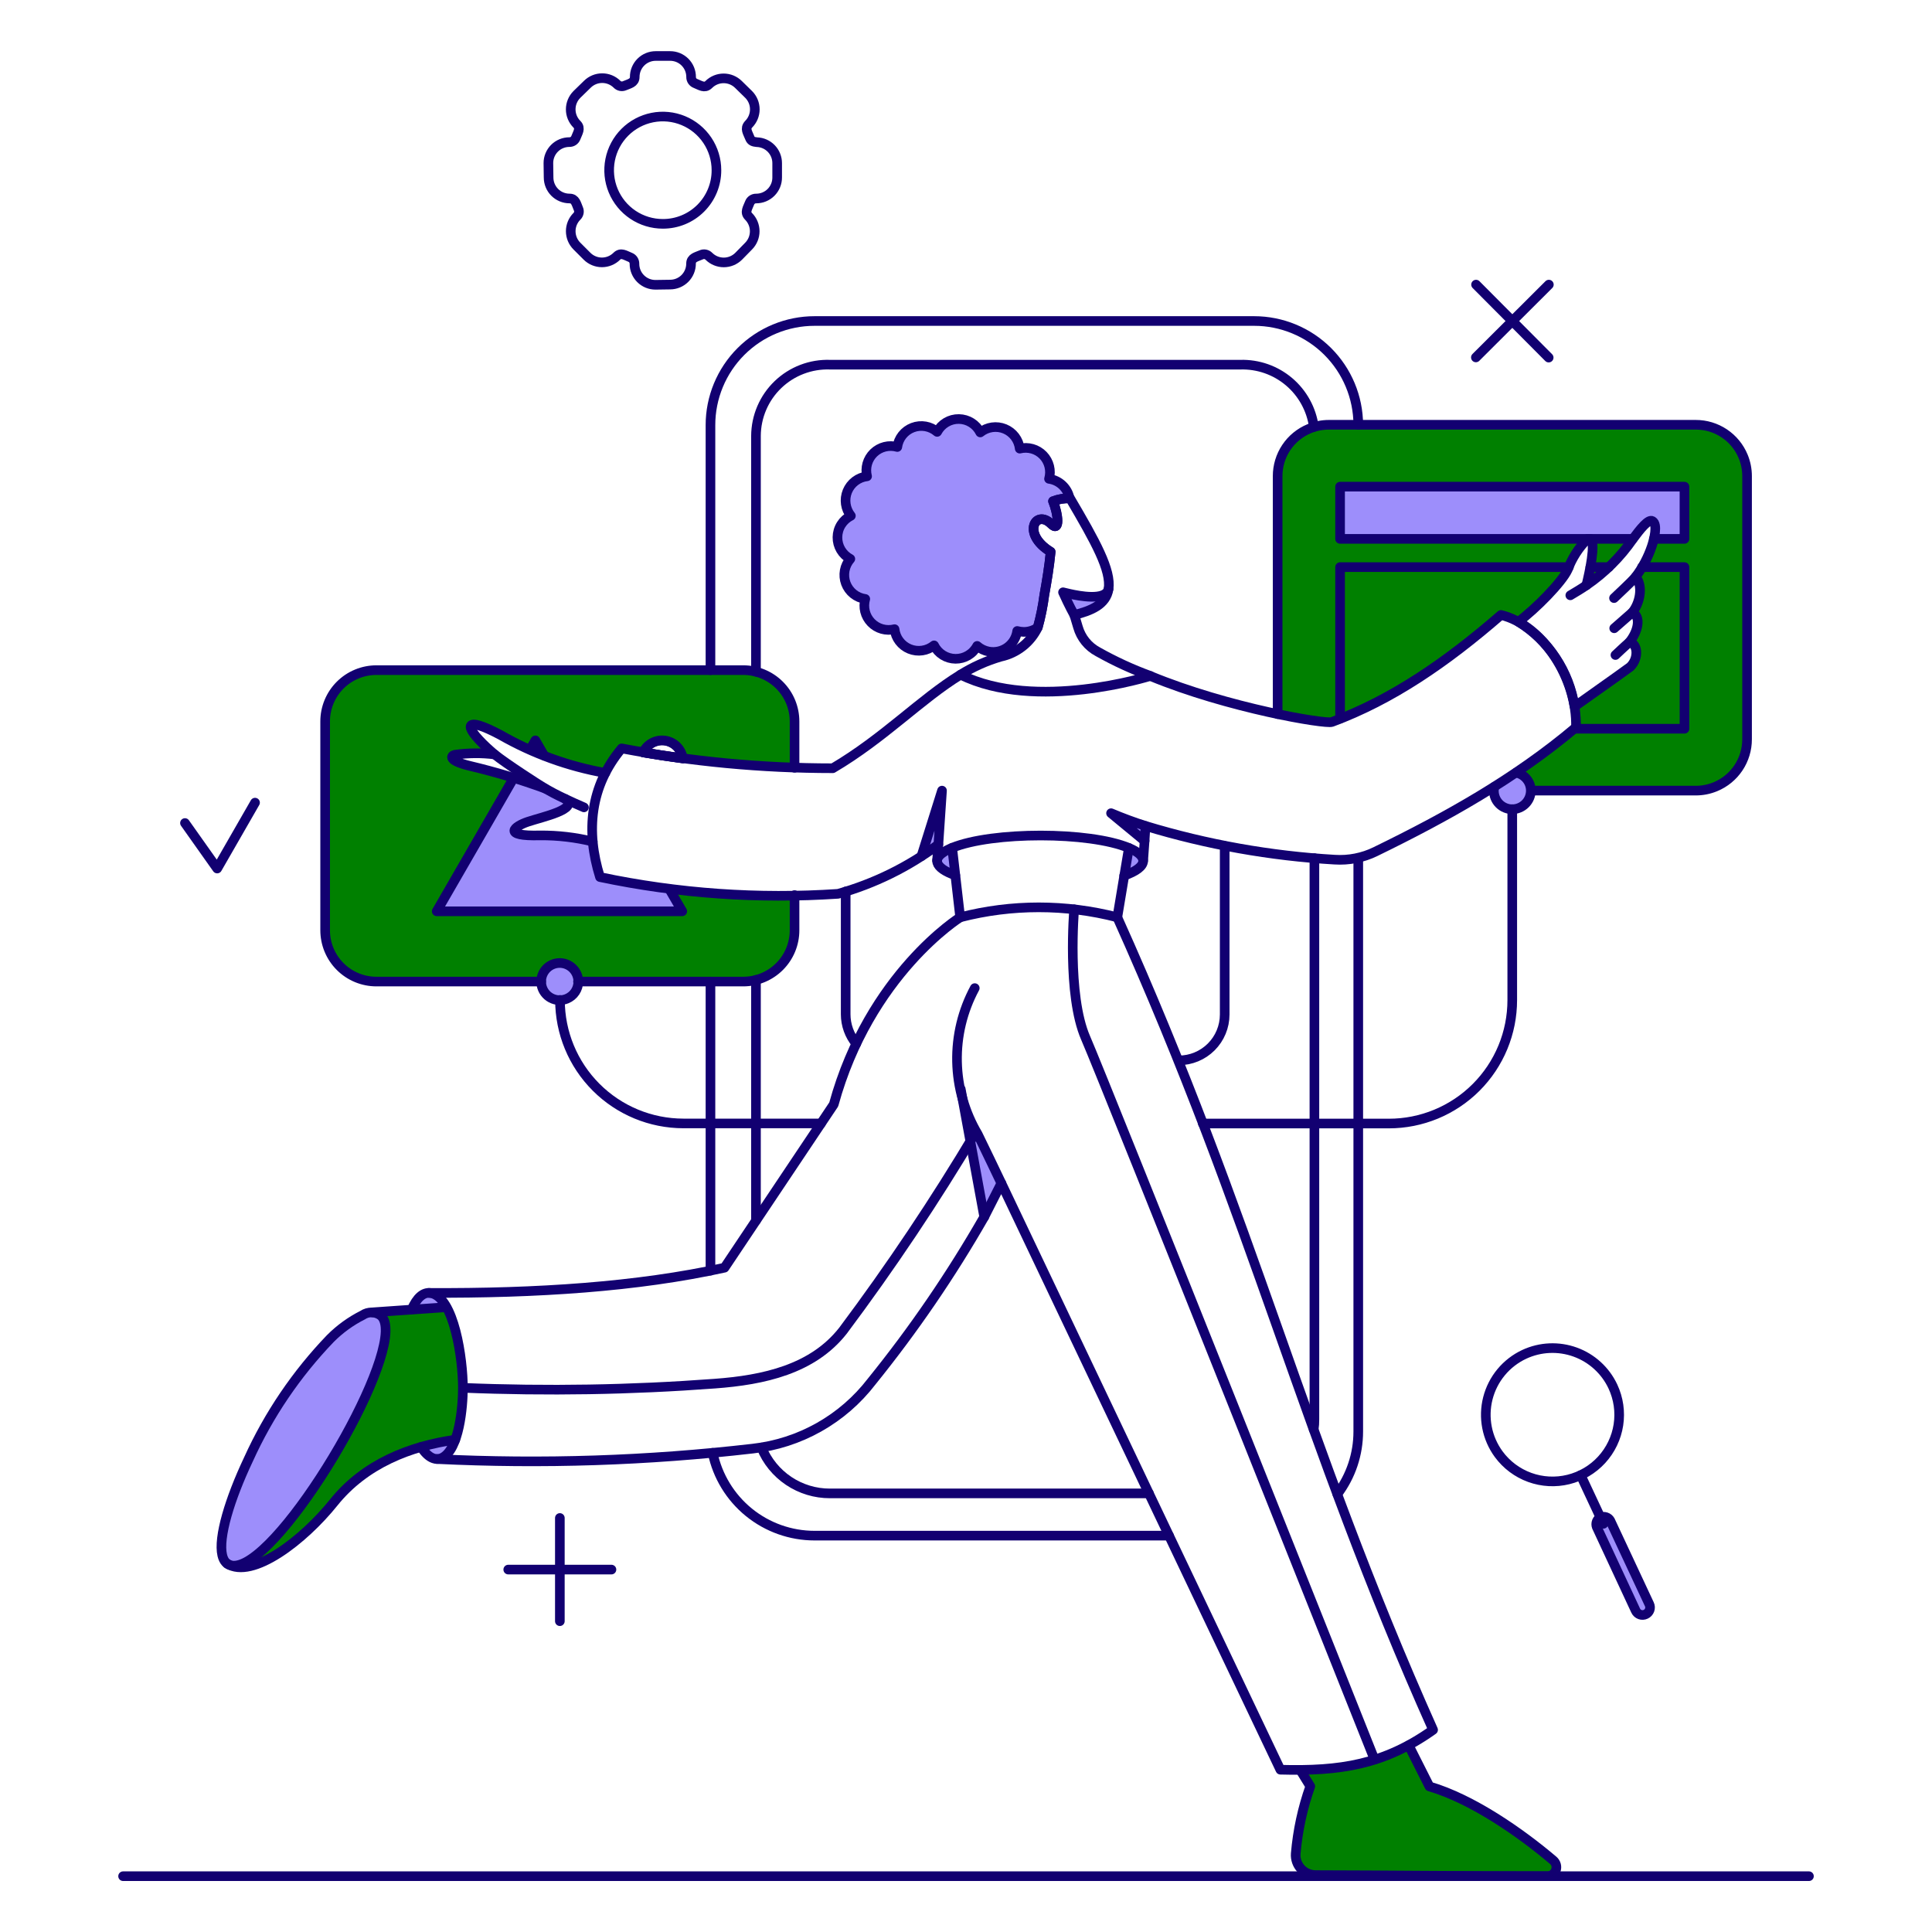 <svg width="562" height="562" viewBox="0 0 562 562" fill="none" xmlns="http://www.w3.org/2000/svg">
<path d="M129.784 380.251L108.079 381.734C109.065 381.7 110.03 382.04 110.779 382.687C120.099 390.683 80.546 457.713 67.363 455.384C66.679 455.127 66.036 454.77 65.457 454.324C72.536 461.403 90.016 445.866 97.062 437.073C106.17 425.741 119.408 420.66 132.429 418.807C136.281 408.297 134.962 389.239 129.784 380.251Z" fill="#008000"/>
<path d="M451.821 541.159C442.29 533.166 428.313 523.323 415.816 519.663L409.771 507.696C400.036 512.746 389.177 515.24 378.214 514.942L381.073 519.655C378.851 525.962 377.446 532.528 376.893 539.192C376.799 540.391 377.081 541.59 377.699 542.621C378.317 543.653 379.241 544.467 380.343 544.95C381.073 545.273 381.865 545.438 382.662 545.44C404.32 545.493 423.221 545.705 450.107 545.758C450.507 545.76 450.902 545.67 451.261 545.495C451.621 545.32 451.935 545.065 452.18 544.749C452.426 544.434 452.595 544.066 452.676 543.675C452.757 543.283 452.747 542.879 452.646 542.492C452.515 541.973 452.227 541.508 451.821 541.159Z" fill="#008000"/>
<path d="M187.082 218.867C187.641 217.68 188.568 216.706 189.725 216.089C190.883 215.471 192.208 215.244 193.505 215.44C194.802 215.637 196 216.246 196.923 217.178C197.846 218.11 198.443 219.315 198.626 220.614C194.646 220.085 190.78 219.502 187.082 218.867Z" stroke="#120071" stroke-width="2.801" stroke-linecap="round" stroke-linejoin="round"/>
<path fill-rule="evenodd" clip-rule="evenodd" d="M231.123 209.864C231.126 207.903 230.741 205.96 229.992 204.147C229.242 202.334 228.142 200.687 226.755 199.301C225.368 197.914 223.721 196.814 221.908 196.065C220.095 195.316 218.152 194.931 216.191 194.934H109.512C107.551 194.932 105.608 195.316 103.796 196.066C101.983 196.815 100.336 197.915 98.949 199.302C97.562 200.688 96.463 202.335 95.713 204.148C94.964 205.96 94.579 207.903 94.582 209.864V270.596C94.579 272.558 94.964 274.5 95.713 276.313C96.463 278.125 97.562 279.772 98.949 281.159C100.336 282.546 101.983 283.646 103.796 284.395C105.608 285.144 107.551 285.529 109.512 285.526H216.199C220.159 285.527 223.957 283.955 226.759 281.156C228.144 279.769 229.243 278.122 229.992 276.31C230.741 274.498 231.125 272.557 231.123 270.596V260.541C218.944 260.75 206.765 260.078 194.689 258.537L198.465 265.089H127.04L149.436 226.277C145.222 224.975 140.965 223.812 136.674 222.791C130.169 221.227 131.226 219.786 132.279 219.56C136.123 219.014 140.023 218.978 143.876 219.454L143.675 219.279C142.948 218.649 142.223 218.022 141.546 217.389C134.578 210.873 135.052 208.192 145.576 213.788C148.364 215.36 151.219 216.807 154.135 218.125L155.735 215.372L158.26 219.797C163.82 221.915 170.199 223.833 176.08 224.875C177.392 222.311 178.992 219.904 180.848 217.701C183.031 218.114 184.714 218.429 186.902 218.8C187.46 217.611 188.386 216.635 189.544 216.017C190.701 215.398 192.028 215.17 193.326 215.366C194.623 215.563 195.823 216.173 196.746 217.107C197.668 218.04 198.265 219.247 198.446 220.547C209.287 221.999 220.19 222.916 231.123 223.284V209.864Z" fill="#008000"/>
<path fill-rule="evenodd" clip-rule="evenodd" d="M508.205 138.489C508.21 135.534 507.336 132.645 505.695 130.188C504.054 127.731 501.72 125.818 498.989 124.691C497.176 123.941 495.234 123.556 493.273 123.559H386.594C384.632 123.555 382.689 123.939 380.876 124.688C379.063 125.437 377.416 126.537 376.029 127.924C374.642 129.311 373.542 130.958 372.793 132.771C372.044 134.584 371.66 136.527 371.664 138.489V207.721C380.346 209.547 386.589 210.335 387.43 210.023C404.846 203.569 420.629 192.763 436.618 178.89C438.39 179.307 440.093 179.974 441.677 180.871C446.707 177.111 454.31 169.411 456.005 165.76C457.261 162.379 459.23 159.309 461.779 156.758H462.615C464.313 157.817 462.351 166.607 461.451 170.261C466.763 166.634 471.359 162.056 475.007 156.758C477.125 153.898 479.508 150.88 480.673 151.568C482.314 152.536 481.116 157.003 480.511 158.837C479.435 162.05 477.847 165.067 475.806 167.772C478.097 170.57 476.963 175.567 474.803 178.162C477.498 179.277 476.492 183.823 473.875 186.911C476.283 186.827 476.935 191.367 474.218 193.981L474.193 193.998C472.936 194.918 470.584 196.646 458.022 205.525C458.385 207.615 458.491 209.497 458.435 211.57C450.308 218.432 441.721 224.482 432.8 230.003H493.284C495.245 230.005 497.187 229.62 498.998 228.869C500.81 228.119 502.456 227.019 503.842 225.632C505.228 224.245 506.327 222.598 507.076 220.786C507.825 218.974 508.208 217.031 508.205 215.071V138.489Z" fill="#008000"/>
<path d="M440.961 224.702C438.869 226.118 436.75 227.495 434.607 228.833C434.376 229.881 434.463 230.975 434.855 231.975C435.247 232.974 435.927 233.835 436.809 234.447C437.692 235.059 438.736 235.396 439.81 235.413C440.883 235.431 441.938 235.129 442.84 234.546C443.741 233.96 444.448 233.119 444.869 232.13C445.291 231.141 445.408 230.049 445.207 228.993C445.005 227.937 444.494 226.965 443.738 226.201C442.982 225.437 442.015 224.915 440.961 224.702Z" fill="#9D8EFB"/>
<path d="M168.234 285.526C168.236 286.596 167.92 287.641 167.326 288.53C166.732 289.42 165.887 290.112 164.898 290.521C164.16 290.828 163.363 290.968 162.564 290.929C161.765 290.89 160.985 290.674 160.28 290.297C159.575 289.919 158.962 289.39 158.487 288.746C158.012 288.103 157.686 287.362 157.532 286.577C157.377 285.793 157.398 284.984 157.593 284.209C157.789 283.434 158.154 282.712 158.662 282.095C159.17 281.478 159.809 280.982 160.532 280.641C161.255 280.301 162.045 280.126 162.844 280.128C164.272 280.137 165.639 280.709 166.648 281.72C167.657 282.731 168.227 284.098 168.234 285.526Z" fill="#9D8EFB"/>
<path d="M194.701 258.576C187.929 257.726 181.199 256.578 174.529 255.134C173.46 251.763 172.75 248.289 172.411 244.769C167.421 243.555 162.3 242.968 157.166 243.021C145.778 243.339 149.641 240.374 153.562 239.05C157.901 237.62 168.439 235.396 164.468 232.431C161.926 231.213 160.008 230.201 158.537 229.365C155.56 228.179 152.52 227.155 149.432 226.299L127.035 265.089H198.461L194.701 258.576Z" fill="#9D8EFB"/>
<path d="M389.816 141.56V156.758H474.904C477.022 153.899 479.388 150.905 480.57 151.569C481.459 152.067 481.685 154.004 481.046 156.758H489.993V141.56H389.816Z" fill="#9D8EFB"/>
<path d="M309.436 172.323L309.277 172.482L312.455 178.892C317.962 177.516 322.036 175.397 322.357 171.367C321.632 175.024 313.059 173.257 309.436 172.323Z" fill="#9D8EFB"/>
<path d="M333.268 240.31L332.95 244.599L323.195 236.603C326.501 237.975 329.861 239.211 333.268 240.31Z" fill="#9D8EFB"/>
<path d="M268.039 249.047C269.572 248.041 271.216 246.929 272.961 245.658L274.02 229.984L268.039 249.047Z" fill="#9D8EFB"/>
<path d="M284.823 330.534C282.326 326.261 280.537 321.611 279.527 316.766L286.358 353.936C288.053 350.759 289.703 347.526 291.283 344.182L284.823 330.534Z" fill="#9D8EFB"/>
<path d="M277.886 254.604C271.37 252.277 270.682 249.1 276.93 246.611L277.886 254.604Z" fill="#9D8EFB"/>
<path d="M328.347 246.664L327.023 254.71C330.465 253.492 332.531 252.01 332.531 250.424C332.531 249.047 331.048 247.776 328.347 246.664Z" fill="#9D8EFB"/>
<path d="M129.787 380.251L119.781 380.887C122.376 374.797 126.453 374.426 129.787 380.251Z" fill="#9D8EFB"/>
<path d="M132.434 418.798C130.051 425.15 126.082 426.474 122.484 420.914C125.75 419.987 129.074 419.28 132.434 418.798Z" fill="#9D8EFB"/>
<path d="M67.419 455.384C62.046 453.171 64.047 444.116 67.202 435.875C72.831 421.148 85.245 400.499 96.117 389.421C104.213 381.168 112.878 378.225 112.162 388.089C110.86 406.062 78.988 457.418 67.419 455.384Z" fill="#9D8EFB"/>
<path d="M311.137 144.949C310.853 143.5 310.124 142.175 309.052 141.159C307.979 140.143 306.616 139.488 305.153 139.283C305.491 138.09 305.51 136.83 305.207 135.627C304.904 134.425 304.291 133.323 303.428 132.433C302.564 131.543 301.481 130.896 300.288 130.557C299.095 130.218 297.834 130.199 296.631 130.501C296.487 129.24 296.007 128.041 295.242 127.028C294.477 126.015 293.454 125.226 292.28 124.743C291.106 124.26 289.823 124.103 288.567 124.287C287.31 124.47 286.127 124.989 285.14 125.789C284.706 124.922 284.099 124.155 283.356 123.533C282.613 122.912 281.75 122.45 280.82 122.176C279.891 121.902 278.915 121.823 277.954 121.942C276.993 122.062 276.066 122.378 275.232 122.871C274.117 123.531 273.206 124.487 272.598 125.63C271.637 124.8 270.469 124.245 269.218 124.025C267.967 123.804 266.68 123.925 265.493 124.375C264.305 124.825 263.261 125.588 262.471 126.582C261.681 127.577 261.174 128.766 261.004 130.025C259.811 129.684 258.548 129.663 257.344 129.966C256.139 130.268 255.036 130.882 254.145 131.747C253.253 132.611 252.606 133.695 252.267 134.889C251.928 136.084 251.91 137.347 252.214 138.55C250.956 138.699 249.761 139.181 248.752 139.947C247.743 140.713 246.958 141.735 246.477 142.907C245.996 144.079 245.838 145.359 246.018 146.612C246.198 147.866 246.71 149.049 247.501 150.038C246.341 150.616 245.363 151.503 244.673 152.6C243.984 153.698 243.611 154.965 243.594 156.261C243.578 157.557 243.919 158.832 244.58 159.947C245.242 161.062 246.197 161.973 247.342 162.58C246.501 163.538 245.935 164.706 245.705 165.96C245.474 167.214 245.588 168.506 246.033 169.701C246.478 170.895 247.239 171.947 248.234 172.744C249.229 173.541 250.422 174.053 251.685 174.227C251.344 175.421 251.323 176.683 251.625 177.888C251.928 179.092 252.542 180.195 253.406 181.086C254.271 181.978 255.355 182.625 256.549 182.964C257.744 183.303 259.006 183.322 260.21 183.017C260.352 184.279 260.83 185.479 261.595 186.492C262.36 187.506 263.383 188.295 264.558 188.776C265.733 189.258 267.015 189.415 268.271 189.231C269.528 189.047 270.711 188.529 271.698 187.73C272.277 188.889 273.164 189.865 274.262 190.553C275.36 191.241 276.625 191.614 277.921 191.63C279.216 191.647 280.491 191.306 281.605 190.646C282.72 189.986 283.631 189.032 284.24 187.889C285.198 188.728 286.366 189.292 287.619 189.522C288.873 189.751 290.165 189.637 291.359 189.192C292.552 188.747 293.604 187.988 294.401 186.994C295.198 186 295.711 184.809 295.887 183.547C296.896 183.831 297.957 183.889 298.991 183.715C300.026 183.541 301.009 183.14 301.87 182.541C303.545 175.28 304.8 167.928 305.63 160.523C296.99 155.228 301.288 147.982 305.789 152.421C308.384 155.016 307.907 149.668 306.318 145.802C307.848 145.186 309.489 144.895 311.137 144.949Z" fill="#9D8EFB"/>
<path d="M479.727 466.663L468.343 442.304C468.153 441.928 467.857 441.615 467.492 441.405C467.127 441.194 466.709 441.095 466.288 441.118C465.867 441.142 465.463 441.288 465.124 441.538C464.785 441.788 464.526 442.132 464.379 442.527C464.182 443.056 464.198 443.64 464.424 444.157L475.809 468.516C475.926 468.781 476.095 469.021 476.305 469.22C476.516 469.42 476.764 469.575 477.035 469.678C477.307 469.78 477.597 469.826 477.887 469.814C478.177 469.801 478.462 469.731 478.724 469.606C478.987 469.483 479.223 469.308 479.416 469.092C479.609 468.875 479.756 468.621 479.847 468.346C479.942 468.072 479.979 467.781 479.959 467.492C479.938 467.203 479.86 466.921 479.727 466.663Z" fill="#9D8EFB"/>
<path d="M35.805 545.766H526.207" stroke="#120071" stroke-width="2.801" stroke-linecap="round" stroke-linejoin="round"/>
<path d="M342.898 308.455C346.438 308.454 349.833 307.048 352.336 304.546C354.84 302.044 356.248 298.65 356.251 295.111V246.082" stroke="#120071" stroke-width="2.801" stroke-linecap="round" stroke-linejoin="round"/>
<path d="M246 259.317V295.058C246.004 298.169 247.088 301.182 249.066 303.583" stroke="#120071" stroke-width="2.801" stroke-linecap="round" stroke-linejoin="round"/>
<path d="M219.906 355.048V285.049" stroke="#120071" stroke-width="2.801" stroke-linecap="round" stroke-linejoin="round"/>
<path d="M334.219 434.417H241.412C237.142 434.425 232.968 433.16 229.421 430.782C225.875 428.405 223.118 425.025 221.504 421.072" stroke="#120071" stroke-width="2.801" stroke-linecap="round" stroke-linejoin="round"/>
<path d="M382.349 249.629V412.868C382.36 413.86 382.287 414.852 382.137 415.833" stroke="#120071" stroke-width="2.801" stroke-linecap="round" stroke-linejoin="round"/>
<path d="M382.191 124.194C381.487 119.068 378.914 114.383 374.966 111.039C371.018 107.695 365.973 105.929 360.801 106.079H241.455C238.671 105.982 235.895 106.444 233.292 107.44C230.689 108.435 228.313 109.943 226.304 111.873C224.294 113.803 222.692 116.118 221.594 118.678C220.495 121.239 219.921 123.994 219.906 126.78V195.411" stroke="#120071" stroke-width="2.801" stroke-linecap="round" stroke-linejoin="round"/>
<path d="M231.123 223.337V209.864C231.126 207.903 230.741 205.96 229.992 204.147C229.242 202.334 228.142 200.687 226.755 199.301C225.368 197.914 223.721 196.814 221.908 196.065C220.095 195.316 218.152 194.931 216.191 194.934H109.512C107.551 194.932 105.608 195.316 103.796 196.066C101.983 196.815 100.336 197.915 98.949 199.302C97.562 200.688 96.463 202.335 95.713 204.148C94.964 205.96 94.579 207.903 94.582 209.864V270.596C94.579 272.558 94.964 274.5 95.713 276.313C96.463 278.125 97.562 279.772 98.949 281.159C100.336 282.546 101.983 283.646 103.796 284.395C105.608 285.144 107.551 285.529 109.512 285.526H157.424M231.123 260.376V270.596C231.126 272.557 230.742 274.499 229.993 276.311C229.244 278.123 228.145 279.769 226.759 281.156C225.373 282.543 223.727 283.643 221.916 284.393C220.104 285.142 218.162 285.528 216.202 285.526H168.137" stroke="#120071" stroke-width="2.801" stroke-linecap="round" stroke-linejoin="round"/>
<path d="M434.661 228.883C434.599 229.251 434.564 229.624 434.555 229.998C434.547 230.705 434.679 231.406 434.945 232.062C435.21 232.717 435.603 233.314 436.1 233.816C436.598 234.319 437.19 234.717 437.843 234.989C438.496 235.261 439.196 235.4 439.903 235.399C441.334 235.392 442.704 234.821 443.715 233.81C444.727 232.798 445.298 231.428 445.305 229.998C445.306 228.763 444.879 227.566 444.097 226.611C443.315 225.656 442.226 225.001 441.015 224.758" stroke="#120071" stroke-width="2.801" stroke-linecap="round" stroke-linejoin="round"/>
<path d="M154.203 218.019L155.736 215.371L158.278 219.766" stroke="#120071" stroke-width="2.801" stroke-linecap="round" stroke-linejoin="round"/>
<path d="M187.082 218.866C187.641 217.68 188.568 216.706 189.725 216.088C190.883 215.471 192.208 215.244 193.505 215.44C194.802 215.636 196 216.246 196.923 217.178C197.846 218.11 198.443 219.315 198.626 220.614C194.646 220.084 190.78 219.502 187.082 218.866Z" stroke="#120071" stroke-width="2.801" stroke-linecap="round" stroke-linejoin="round"/>
<path d="M194.701 258.629L198.461 265.089H127.035L149.432 226.277" stroke="#120071" stroke-width="2.801" stroke-linecap="round" stroke-linejoin="round"/>
<path d="M371.652 207.727V138.492C371.647 135.537 372.52 132.648 374.161 130.191C375.801 127.734 378.135 125.821 380.866 124.693C382.678 123.943 384.621 123.557 386.582 123.559H493.272C496.227 123.554 499.117 124.428 501.574 126.069C504.031 127.71 505.946 130.044 507.073 132.776C507.823 134.587 508.208 136.53 508.205 138.492V215.054C508.209 218.008 507.336 220.898 505.695 223.355C504.054 225.811 501.719 227.725 498.988 228.852C497.176 229.602 495.233 229.987 493.272 229.984H445.439" stroke="#120071" stroke-width="2.801" stroke-linecap="round" stroke-linejoin="round"/>
<path d="M395.109 123.559C395.079 115.545 391.875 107.87 386.199 102.214C380.522 96.557 372.836 93.38 364.823 93.378H236.954C232.977 93.377 229.038 94.159 225.363 95.681C221.687 97.202 218.348 99.433 215.535 102.246C212.723 105.058 210.492 108.398 208.97 112.073C207.449 115.748 206.667 119.687 206.668 123.665V194.934" stroke="#120071" stroke-width="2.801" stroke-linecap="round" stroke-linejoin="round"/>
<path d="M206.668 369.607V285.526" stroke="#120071" stroke-width="2.801" stroke-linecap="round" stroke-linejoin="round"/>
<path d="M340.041 446.702H236.949C229.991 446.703 223.246 444.308 217.846 439.92C212.447 435.532 208.723 429.419 207.301 422.608" stroke="#120071" stroke-width="2.801" stroke-linecap="round" stroke-linejoin="round"/>
<path d="M395.105 249.629V416.415C395.108 422.987 392.971 429.38 389.016 434.629" stroke="#120071" stroke-width="2.801" stroke-linecap="round" stroke-linejoin="round"/>
<path d="M474.957 156.758H389.816V141.56H489.993V156.758H481.099" stroke="#120071" stroke-width="2.801" stroke-linecap="round" stroke-linejoin="round"/>
<path d="M462.621 164.966H468.022" stroke="#120071" stroke-width="2.801" stroke-linecap="round" stroke-linejoin="round"/>
<path d="M389.816 209.07V164.966H456.373" stroke="#120071" stroke-width="2.801" stroke-linecap="round" stroke-linejoin="round"/>
<path d="M477.658 164.966H489.997V211.982H458.016" stroke="#120071" stroke-width="2.801" stroke-linecap="round" stroke-linejoin="round"/>
<path d="M439.9 235.385V290.927C439.9 295.642 438.972 300.31 437.168 304.665C435.364 309.021 432.72 312.978 429.387 316.312C426.054 319.646 422.096 322.29 417.741 324.094C413.386 325.898 408.718 326.827 404.003 326.827H349.891" stroke="#120071" stroke-width="2.801" stroke-linecap="round" stroke-linejoin="round"/>
<path d="M238.809 326.799H198.787C189.264 326.791 180.134 323.003 173.403 316.267C166.672 309.531 162.891 300.397 162.891 290.874" stroke="#120071" stroke-width="2.801" stroke-linecap="round" stroke-linejoin="round"/>
<path d="M162.855 441.565V471.587" stroke="#120071" stroke-width="2.801" stroke-linecap="round" stroke-linejoin="round"/>
<path d="M177.865 456.576H147.844" stroke="#120071" stroke-width="2.801" stroke-linecap="round" stroke-linejoin="round"/>
<path d="M322.458 171.359C321.557 174.907 313.818 173.329 311.181 172.752L309.23 172.292C310.903 176.044 312.491 178.889 312.491 178.889" stroke="#120071" stroke-width="2.801" stroke-linecap="round" stroke-linejoin="round"/>
<path d="M334.645 196.629C329.361 194.703 324.244 192.348 319.345 189.586C317.952 188.843 316.723 187.827 315.732 186.599C314.74 185.37 314.006 183.955 313.573 182.437C313.199 181.269 312.884 180.051 312.511 178.884C317.299 177.682 321.778 175.91 322.466 171.359C323.302 165.879 318.684 157.583 311.296 145.005C309.6 144.924 307.906 145.194 306.318 145.796C307.854 149.662 308.392 154.993 305.789 152.415C301.302 147.956 296.998 155.222 305.63 160.517C305.206 164.912 304.515 168.987 303.776 173.117C303.37 176.301 302.733 179.451 301.87 182.543C300.841 184.68 299.339 186.553 297.476 188.022C295.614 189.49 293.441 190.514 291.123 191.016C286.998 192.212 283.058 193.975 279.418 196.255C301.338 207.163 334.601 196.629 334.601 196.629H334.645Z" stroke="#120071" stroke-width="2.801" stroke-linecap="round" stroke-linejoin="round"/>
<path d="M332.95 244.599L323.195 236.55C326.473 237.938 329.812 239.175 333.203 240.257" stroke="#120071" stroke-width="2.801" stroke-linecap="round" stroke-linejoin="round"/>
<path d="M332.527 250.424C333.037 243.434 332.884 245.725 333.216 240.257C351.101 245.688 369.568 248.98 388.229 250.064C392.318 250.334 396.407 249.531 400.09 247.734C420.865 237.614 440.744 226.508 458.439 211.57C458.821 197.389 448.788 181.841 436.622 178.889C420.633 192.763 404.85 203.568 387.434 210.023C385.57 210.714 357.276 206.012 334.593 196.629" stroke="#120071" stroke-width="2.801" stroke-linecap="round" stroke-linejoin="round"/>
<path d="M268.039 249.047L274.02 229.984L272.961 245.658" stroke="#120071" stroke-width="2.801" stroke-linecap="round" stroke-linejoin="round"/>
<path d="M272.588 250.279L272.95 245.658C264.191 252.195 254.3 257.059 243.776 260.005C220.581 261.567 197.282 259.928 174.535 255.134C170.355 241.795 171.62 228.71 180.837 217.701C201.084 221.538 221.646 223.471 242.254 223.473C257.187 214.683 267.881 203.298 279.424 196.255" stroke="#120071" stroke-width="2.801" stroke-linecap="round" stroke-linejoin="round"/>
<path d="M279.314 266.837C279.314 266.837 252.949 283.249 242.525 321.267L210.753 368.76C185.414 374.357 156.069 376.241 124.727 376.093" stroke="#120071" stroke-width="2.801" stroke-linecap="round" stroke-linejoin="round"/>
<path d="M286.304 353.989L279.473 316.819" stroke="#120071" stroke-width="2.801" stroke-linecap="round" stroke-linejoin="round"/>
<path d="M283.549 287.432C280.009 294.002 278.231 301.376 278.389 308.837C278.546 316.298 280.634 323.59 284.449 330.004C284.706 330.433 291.28 344.193 291.28 344.193" stroke="#120071" stroke-width="2.801" stroke-linecap="round" stroke-linejoin="round"/>
<path d="M132.433 418.798C119.409 420.649 106.163 425.727 97.066 437.064C88.32 447.964 73.421 459.522 66.113 454.865" stroke="#120071" stroke-width="2.801" stroke-linecap="round" stroke-linejoin="round"/>
<path d="M276.977 246.611L279.307 266.836C294.297 262.968 310.023 262.968 325.014 266.836L328.38 246.664" stroke="#120071" stroke-width="2.801" stroke-linecap="round" stroke-linejoin="round"/>
<path d="M327.016 254.71C330.458 253.492 332.524 252.012 332.524 250.424C332.524 249.047 331.044 247.773 328.393 246.664C316.858 241.831 288.631 241.851 276.981 246.611C275.086 247.386 272.109 248.935 272.656 250.92C273.029 252.277 274.908 253.567 277.881 254.604" stroke="#120071" stroke-width="2.801" stroke-linecap="round" stroke-linejoin="round"/>
<path d="M469.504 173.979C470.669 172.814 474.111 169.745 475.805 167.786" stroke="#120071" stroke-width="2.801" stroke-linecap="round" stroke-linejoin="round"/>
<path d="M456.789 173.171C458.484 172.164 460.072 171.22 461.446 170.261" stroke="#120071" stroke-width="2.801" stroke-linecap="round" stroke-linejoin="round"/>
<path d="M474.804 178.162L469.559 182.755" stroke="#120071" stroke-width="2.801" stroke-linecap="round" stroke-linejoin="round"/>
<path d="M469.918 190.539C469.918 190.539 472.931 187.696 473.864 186.916" stroke="#120071" stroke-width="2.801" stroke-linecap="round" stroke-linejoin="round"/>
<path d="M325.008 266.837C364.826 355.313 378.856 418.171 416.873 503.198C402.57 513.367 389.784 515.26 372.451 514.792L291.282 344.193L286.305 353.989C276.676 370.811 265.716 386.834 253.529 401.906C249.371 407.31 244.166 411.821 238.225 415.168C232.284 418.516 225.73 420.632 218.954 421.39C188.449 424.917 157.706 425.929 127.035 424.417" stroke="#120071" stroke-width="2.801" stroke-linecap="round" stroke-linejoin="round"/>
<path d="M409.771 507.696L415.808 519.663C428.305 523.317 442.326 533.113 451.813 541.159C452.223 541.504 452.517 541.967 452.654 542.484C452.791 543.002 452.765 543.55 452.579 544.052C452.397 544.555 452.063 544.99 451.624 545.297C451.185 545.604 450.662 545.767 450.127 545.766C423.229 545.741 404.328 545.488 382.681 545.449C381.883 545.445 381.094 545.277 380.364 544.956C379.633 544.635 378.976 544.167 378.434 543.581C377.892 542.995 377.477 542.304 377.215 541.55C376.953 540.796 376.85 539.996 376.912 539.2C377.483 532.517 378.908 525.934 381.145 519.61L378.236 514.897" stroke="#120071" stroke-width="2.801" stroke-linecap="round" stroke-linejoin="round"/>
<path d="M122.482 420.908C124.508 424.041 126.662 424.988 128.569 424.083C133.56 421.722 134.658 409.311 134.658 403.701C134.658 395.401 132.122 377.163 125.21 376.124C123.193 375.82 121.253 377.436 119.781 380.881" stroke="#120071" stroke-width="2.801" stroke-linecap="round" stroke-linejoin="round"/>
<path d="M105.478 382.567C102.012 384.315 98.848 386.608 96.108 389.359C86.225 399.638 78.166 411.527 72.279 424.514C66.839 436.011 63.428 447.245 64.657 452.418C65.493 455.98 68.419 456.091 71.647 454.344C87.46 445.782 119.21 389.964 110.776 382.687C110.017 382.116 109.098 381.798 108.148 381.777C107.198 381.755 106.263 382.031 105.478 382.567Z" stroke="#120071" stroke-width="2.801" stroke-linecap="round" stroke-linejoin="round"/>
<path d="M312.459 264.506C312.459 264.506 310.341 289.445 315.803 301.942C321.266 314.438 399.832 511.826 399.832 511.826" stroke="#120071" stroke-width="2.801" stroke-linecap="round" stroke-linejoin="round"/>
<path d="M283.87 329.316C272.005 349.234 259.103 368.516 245.217 387.082C236.393 398.322 222.132 401.444 207.891 402.489C183.543 404.306 159.11 404.713 134.715 403.707" stroke="#120071" stroke-width="2.801" stroke-linecap="round" stroke-linejoin="round"/>
<path d="M168.223 285.526C168.224 286.596 167.908 287.641 167.314 288.53C166.72 289.42 165.875 290.112 164.887 290.52C164.148 290.828 163.351 290.967 162.552 290.929C161.753 290.89 160.973 290.674 160.268 290.296C159.563 289.919 158.95 289.389 158.475 288.746C158 288.103 157.674 287.362 157.521 286.577C157.366 285.793 157.386 284.984 157.582 284.209C157.777 283.434 158.142 282.712 158.65 282.095C159.158 281.478 159.797 280.982 160.52 280.641C161.244 280.301 162.033 280.126 162.833 280.128C164.261 280.137 165.627 280.709 166.636 281.72C167.645 282.73 168.215 284.098 168.223 285.526Z" stroke="#120071" stroke-width="2.801" stroke-linecap="round" stroke-linejoin="round"/>
<path d="M53.805 239.41L63.177 252.648L74.189 233.479" stroke="#120071" stroke-width="2.801" stroke-linecap="round" stroke-linejoin="round"/>
<path d="M306.318 145.796C307.907 149.662 308.392 154.994 305.789 152.416C301.302 147.956 296.999 155.222 305.63 160.517C305.206 164.86 304.515 168.99 303.777 173.117C303.361 176.3 302.724 179.449 301.87 182.543C300.688 183.364 299.285 183.807 297.846 183.814C297.187 183.807 296.532 183.718 295.895 183.549C295.766 184.494 295.447 185.404 294.957 186.222C294.467 187.04 293.815 187.751 293.043 188.31C292.27 188.869 291.391 189.266 290.461 189.475C289.53 189.685 288.567 189.704 287.629 189.53C286.375 189.299 285.206 188.733 284.248 187.891C283.641 189.037 282.73 189.992 281.615 190.654C280.5 191.315 279.225 191.656 277.929 191.64C276.633 191.623 275.366 191.25 274.269 190.561C273.171 189.871 272.284 188.893 271.707 187.733C270.719 188.529 269.536 189.046 268.28 189.229C267.024 189.413 265.743 189.255 264.569 188.774C263.395 188.292 262.372 187.504 261.607 186.492C260.841 185.48 260.362 184.28 260.218 183.02C259.015 183.323 257.753 183.304 256.559 182.965C255.365 182.626 254.281 181.978 253.417 181.087C252.553 180.196 251.938 179.093 251.636 177.889C251.333 176.686 251.353 175.423 251.693 174.229C250.431 174.055 249.239 173.542 248.244 172.745C247.25 171.948 246.49 170.897 246.044 169.702C245.599 168.508 245.486 167.216 245.716 165.962C245.946 164.709 246.511 163.541 247.351 162.583C246.206 161.975 245.252 161.064 244.591 159.949C243.93 158.834 243.59 157.559 243.606 156.263C243.622 154.968 243.995 153.702 244.684 152.604C245.373 151.506 246.35 150.62 247.51 150.041C246.72 149.051 246.21 147.869 246.03 146.615C245.851 145.362 246.01 144.084 246.491 142.912C246.971 141.741 247.756 140.719 248.764 139.953C249.771 139.186 250.965 138.703 252.223 138.553C251.918 137.349 251.936 136.087 252.275 134.892C252.614 133.698 253.262 132.614 254.153 131.749C255.044 130.885 256.148 130.27 257.352 129.968C258.556 129.666 259.819 129.686 261.013 130.027C261.184 128.769 261.691 127.581 262.481 126.587C263.271 125.593 264.315 124.831 265.502 124.381C266.689 123.93 267.976 123.809 269.227 124.03C270.477 124.25 271.645 124.804 272.607 125.632C273.215 124.488 274.126 123.533 275.24 122.872C276.355 122.212 277.63 121.871 278.926 121.888C280.222 121.904 281.488 122.277 282.585 122.966C283.683 123.654 284.57 124.632 285.148 125.791C286.136 124.997 287.319 124.482 288.573 124.3C289.827 124.118 291.107 124.276 292.28 124.757C293.453 125.238 294.475 126.024 295.24 127.035C296.005 128.045 296.485 129.242 296.631 130.501C297.834 130.199 299.096 130.218 300.289 130.557C301.482 130.897 302.565 131.544 303.429 132.435C304.292 133.325 304.907 134.428 305.209 135.631C305.512 136.834 305.493 138.095 305.153 139.289C306.617 139.492 307.98 140.148 309.053 141.164C310.125 142.179 310.854 143.505 311.137 144.955C309.49 144.897 307.849 145.184 306.318 145.796Z" stroke="#120071" stroke-width="2.801" stroke-linecap="round" stroke-linejoin="round"/>
<path d="M450.548 82.79L429.316 103.969" stroke="#120071" stroke-width="2.801" stroke-linecap="round" stroke-linejoin="round"/>
<path d="M450.497 104.022L429.371 82.79" stroke="#120071" stroke-width="2.801" stroke-linecap="round" stroke-linejoin="round"/>
<path d="M479.774 466.663C479.897 466.923 479.967 467.205 479.981 467.493C479.994 467.781 479.95 468.069 479.852 468.339C479.753 468.61 479.602 468.859 479.407 469.071C479.212 469.283 478.977 469.454 478.715 469.575C478.455 469.698 478.172 469.768 477.885 469.781C477.597 469.795 477.309 469.751 477.038 469.652C476.768 469.554 476.519 469.403 476.307 469.208C476.095 469.013 475.924 468.777 475.803 468.516L464.471 444.16C464.276 443.649 464.281 443.082 464.485 442.574C464.689 442.067 465.078 441.654 465.573 441.42C466.067 441.186 466.632 441.147 467.155 441.312C467.677 441.476 468.118 441.831 468.389 442.307L479.774 466.663Z" stroke="#120071" stroke-width="2.801" stroke-linecap="round" stroke-linejoin="round"/>
<path d="M459.809 429.121L466.425 443.26" stroke="#120071" stroke-width="2.801" stroke-linecap="round" stroke-linejoin="round"/>
<path d="M443.398 393.963C440.798 395.176 438.5 396.951 436.669 399.159C434.838 401.368 433.519 403.955 432.808 406.734C432.097 409.513 432.012 412.415 432.557 415.232C433.103 418.048 434.267 420.708 435.965 423.021C438.237 426.11 441.374 428.457 444.979 429.765C448.584 431.073 452.495 431.284 456.22 430.371C459.945 429.458 463.315 427.462 465.907 424.635C468.498 421.808 470.194 418.277 470.78 414.487C471.362 410.694 470.806 406.813 469.183 403.336C467.003 398.677 463.063 395.074 458.229 393.317C453.395 391.56 448.061 391.792 443.398 393.963Z" stroke="#120071" stroke-width="2.801" stroke-linecap="round" stroke-linejoin="round"/>
<path d="M220.179 41.356C219.215 41.247 218.482 41.133 218.089 40.066C217.531 38.613 216.575 37.404 217.782 36.133C218.927 34.984 219.569 33.428 219.569 31.806C219.569 30.184 218.927 28.628 217.782 27.479L214.819 24.575C213.671 23.435 212.118 22.795 210.5 22.795C208.881 22.795 207.328 23.435 206.18 24.575C204.97 25.785 203.699 24.818 202.306 24.271C201.926 24.13 201.6 23.873 201.373 23.538C201.145 23.202 201.028 22.804 201.038 22.399C201.041 21.595 200.885 20.799 200.578 20.056C200.272 19.313 199.822 18.638 199.254 18.07C198.686 17.502 198.011 17.052 197.268 16.746C196.525 16.44 195.729 16.284 194.926 16.287H190.745C189.942 16.285 189.147 16.441 188.404 16.747C187.662 17.054 186.987 17.504 186.42 18.072C185.852 18.64 185.402 19.315 185.096 20.057C184.79 20.8 184.634 21.596 184.636 22.399C184.636 24.093 183.061 24.349 181.671 24.94C181.307 25.099 180.904 25.144 180.514 25.067C180.125 24.991 179.768 24.798 179.491 24.514C178.343 23.374 176.79 22.734 175.171 22.734C173.553 22.734 172 23.374 170.852 24.514L167.808 27.479C166.661 28.627 166.016 30.183 166.016 31.806C166.016 33.429 166.661 34.985 167.808 36.133C169.018 37.343 168.051 38.613 167.502 40.066C167.36 40.446 167.104 40.773 166.768 41C166.433 41.228 166.034 41.346 165.629 41.336C164.826 41.334 164.03 41.491 163.288 41.798C162.546 42.104 161.871 42.555 161.304 43.123C160.736 43.691 160.286 44.365 159.98 45.107C159.674 45.85 159.517 46.645 159.52 47.448L159.581 51.629C159.579 52.432 159.736 53.227 160.042 53.969C160.348 54.711 160.798 55.386 161.366 55.954C161.934 56.522 162.608 56.972 163.35 57.278C164.092 57.585 164.887 57.742 165.69 57.741C167.385 57.741 167.641 59.315 168.232 60.706C168.403 61.075 168.453 61.489 168.378 61.889C168.302 62.289 168.102 62.655 167.808 62.936C166.664 64.082 166.021 65.636 166.021 67.256C166.021 68.875 166.664 70.429 167.808 71.575L170.774 74.541C171.922 75.681 173.475 76.321 175.093 76.321C176.712 76.321 178.265 75.681 179.413 74.541C180.623 73.329 181.894 74.296 183.287 74.842C183.666 74.986 183.992 75.243 184.219 75.579C184.447 75.914 184.565 76.312 184.558 76.718C184.554 77.522 184.71 78.32 185.016 79.065C185.323 79.809 185.773 80.486 186.342 81.055C186.911 81.625 187.587 82.076 188.331 82.383C189.076 82.69 189.873 82.846 190.678 82.843L194.915 82.782C195.717 82.783 196.512 82.625 197.253 82.318C197.995 82.011 198.668 81.561 199.235 80.993C199.802 80.425 200.252 79.751 200.557 79.009C200.863 78.267 201.02 77.472 201.018 76.67C201.018 74.976 202.593 74.736 203.986 74.128C204.356 73.958 204.77 73.907 205.17 73.984C205.569 74.06 205.935 74.26 206.216 74.555C207.365 75.695 208.917 76.335 210.536 76.335C212.154 76.335 213.707 75.695 214.856 74.555L217.76 71.589C218.9 70.441 219.54 68.888 219.54 67.269C219.54 65.651 218.9 64.098 217.76 62.95C216.55 61.74 217.517 60.469 218.064 59.017C218.207 58.638 218.465 58.313 218.8 58.085C219.136 57.858 219.534 57.739 219.939 57.746C220.745 57.751 221.543 57.596 222.288 57.291C223.033 56.985 223.71 56.535 224.281 55.966C224.851 55.397 225.302 54.721 225.61 53.977C225.917 53.232 226.074 52.434 226.071 51.629V47.448C226.071 45.867 225.457 44.347 224.358 43.21C223.258 42.073 221.76 41.408 220.179 41.356Z" stroke="#120071" stroke-width="2.801" stroke-linecap="round" stroke-linejoin="round"/>
<path d="M192.799 65.115C189.712 65.115 186.694 64.2 184.128 62.485C181.561 60.77 179.561 58.332 178.379 55.481C177.198 52.629 176.889 49.491 177.491 46.463C178.094 43.436 179.58 40.655 181.763 38.472C183.945 36.289 186.726 34.803 189.754 34.2C192.781 33.598 195.919 33.907 198.771 35.089C201.623 36.27 204.061 38.27 205.776 40.837C207.491 43.404 208.406 46.421 208.406 49.508C208.413 51.559 208.014 53.592 207.232 55.489C206.45 57.386 205.301 59.109 203.85 60.559C202.4 62.01 200.676 63.16 198.78 63.941C196.883 64.723 194.85 65.122 192.799 65.115Z" stroke="#120071" stroke-width="2.801" stroke-linecap="round" stroke-linejoin="round"/>
<path d="M480.514 158.837C481.119 157.003 482.317 152.535 480.676 151.568C479.511 150.88 477.128 153.898 475.01 156.758C471.362 162.055 466.766 166.633 461.454 170.261C462.354 166.607 464.316 157.817 462.619 156.758H461.782C459.233 159.309 457.264 162.379 456.008 165.76C454.313 169.411 446.71 177.111 441.68 180.871C446.028 183.551 449.741 187.143 452.564 191.4C455.386 195.657 457.249 200.476 458.025 205.525C470.667 196.587 472.969 194.898 474.221 193.981C476.938 191.367 476.286 186.827 473.878 186.91C476.495 183.822 477.501 179.277 474.806 178.162C476.966 175.567 478.1 170.57 475.809 167.772C477.85 165.067 479.438 162.049 480.514 158.837Z" stroke="#120071" stroke-width="2.801" stroke-linecap="round" stroke-linejoin="round"/>
<path d="M172.414 244.799C167.424 243.579 162.302 242.978 157.164 243.01C145.779 243.333 149.639 240.346 153.563 239.039C157.897 237.592 168.44 235.385 164.469 232.419C161.877 231.202 160.009 230.19 158.538 229.354C151.383 226.741 144.082 224.55 136.671 222.79C130.166 221.227 131.222 219.786 132.276 219.56C136.12 219.013 140.019 218.978 143.873 219.454C143.078 218.766 142.284 218.08 141.543 217.389C134.575 210.873 135.049 208.192 145.573 213.788C155.029 219.2 165.348 222.939 176.076 224.842" stroke="#120071" stroke-width="2.801" stroke-linecap="round" stroke-linejoin="round"/>
<path d="M169.866 234.855C168.051 234.077 166.25 233.265 164.465 232.419" stroke="#120071" stroke-width="2.801" stroke-linecap="round" stroke-linejoin="round"/>
<path d="M143.883 219.449C146.949 221.957 156.982 228.462 158.548 229.348" stroke="#120071" stroke-width="2.801" stroke-linecap="round" stroke-linejoin="round"/>
<path d="M108.336 381.751L129.796 380.251" stroke="#120071" stroke-width="2.801" stroke-linecap="round" stroke-linejoin="round"/>
</svg>
